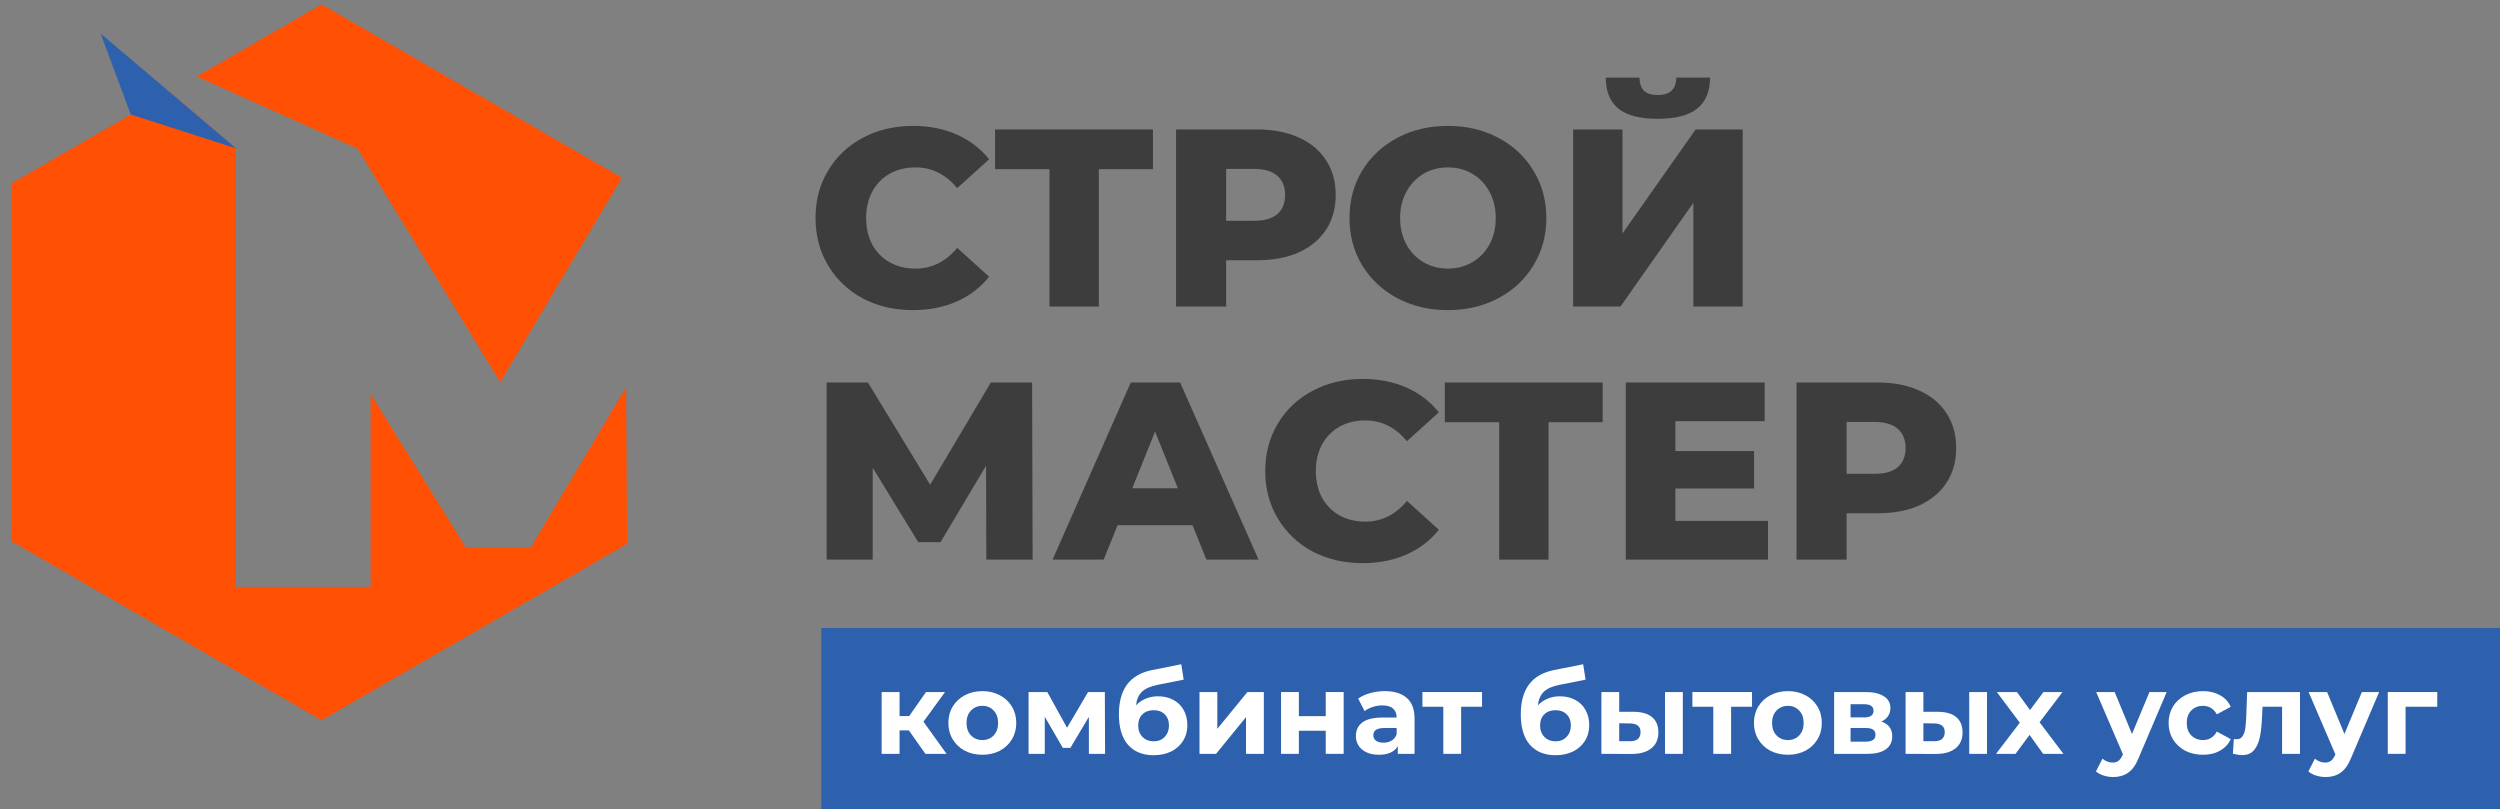 <svg width="207" height="67" viewBox="0 0 207 67" fill="none" xmlns="http://www.w3.org/2000/svg">
<rect x="0" y="0" width="207" height="67" fill="#808080" stroke="none"/>
<path d="M75.591 25.677C74.055 25.677 72.672 25.355 71.443 24.713C70.228 24.056 69.271 23.149 68.573 21.989C67.875 20.83 67.525 19.517 67.525 18.051C67.525 16.584 67.875 15.271 68.573 14.112C69.271 12.953 70.228 12.052 71.443 11.409C72.672 10.753 74.055 10.425 75.591 10.425C76.932 10.425 78.141 10.662 79.216 11.137C80.291 11.612 81.185 12.296 81.898 13.19L79.258 15.578C78.308 14.433 77.156 13.86 75.801 13.86C75.005 13.86 74.293 14.035 73.664 14.384C73.049 14.733 72.568 15.229 72.218 15.872C71.883 16.5 71.716 17.227 71.716 18.051C71.716 18.875 71.883 19.608 72.218 20.25C72.568 20.879 73.049 21.368 73.664 21.717C74.293 22.066 75.005 22.241 75.801 22.241C77.156 22.241 78.308 21.668 79.258 20.523L81.898 22.911C81.185 23.805 80.291 24.489 79.216 24.964C78.141 25.439 76.932 25.677 75.591 25.677Z" fill="#3D3D3D"/>
<path d="M95.465 14.007H90.982V25.383H86.896V14.007H82.392V10.718H95.465V14.007Z" fill="#3D3D3D"/>
<path d="M104.082 10.718C105.409 10.718 106.561 10.941 107.539 11.388C108.516 11.821 109.271 12.45 109.801 13.274C110.332 14.084 110.597 15.041 110.597 16.144C110.597 17.247 110.332 18.204 109.801 19.014C109.271 19.824 108.516 20.453 107.539 20.9C106.561 21.333 105.409 21.549 104.082 21.549H101.526V25.383H97.377V10.718H104.082ZM103.83 18.281C104.682 18.281 105.325 18.099 105.758 17.736C106.191 17.359 106.407 16.828 106.407 16.144C106.407 15.46 106.191 14.929 105.758 14.552C105.325 14.175 104.682 13.986 103.83 13.986H101.526V18.281H103.83Z" fill="#3D3D3D"/>
<path d="M119.889 25.677C118.338 25.677 116.941 25.349 115.698 24.692C114.469 24.036 113.499 23.128 112.786 21.968C112.088 20.809 111.739 19.503 111.739 18.051C111.739 16.598 112.088 15.292 112.786 14.133C113.499 12.973 114.469 12.066 115.698 11.409C116.941 10.753 118.338 10.425 119.889 10.425C121.439 10.425 122.829 10.753 124.058 11.409C125.301 12.066 126.272 12.973 126.97 14.133C127.682 15.292 128.038 16.598 128.038 18.051C128.038 19.503 127.682 20.809 126.97 21.968C126.272 23.128 125.301 24.036 124.058 24.692C122.829 25.349 121.439 25.677 119.889 25.677ZM119.889 22.241C120.629 22.241 121.299 22.066 121.9 21.717C122.5 21.368 122.975 20.879 123.324 20.25C123.674 19.608 123.848 18.875 123.848 18.051C123.848 17.227 123.674 16.5 123.324 15.872C122.975 15.229 122.5 14.733 121.9 14.384C121.299 14.035 120.629 13.86 119.889 13.86C119.148 13.86 118.478 14.035 117.877 14.384C117.277 14.733 116.802 15.229 116.453 15.872C116.103 16.5 115.929 17.227 115.929 18.051C115.929 18.875 116.103 19.608 116.453 20.25C116.802 20.879 117.277 21.368 117.877 21.717C118.478 22.066 119.148 22.241 119.889 22.241Z" fill="#3D3D3D"/>
<path d="M130.256 10.718H134.342V19.329L140.397 10.718H144.294V25.383H140.208V16.794L134.174 25.383H130.256V10.718ZM137.254 9.838C135.774 9.838 134.684 9.552 133.986 8.979C133.301 8.406 132.959 7.554 132.959 6.423H135.746C135.76 6.912 135.885 7.275 136.123 7.512C136.36 7.75 136.737 7.868 137.254 7.868C137.771 7.868 138.155 7.75 138.406 7.512C138.658 7.275 138.79 6.912 138.804 6.423H141.591C141.591 7.554 141.242 8.406 140.543 8.979C139.845 9.552 138.749 9.838 137.254 9.838Z" fill="#3D3D3D"/>
<path d="M81.667 46.334L81.646 38.562L77.875 44.889H76.031L72.26 38.729V46.334H68.447V31.669H71.862L77.016 40.133L82.044 31.669H85.459L85.501 46.334H81.667Z" fill="#3D3D3D"/>
<path d="M98.74 43.485H92.538L91.386 46.334H87.154L93.628 31.669H97.713L104.208 46.334H99.892L98.74 43.485ZM97.525 40.426L95.639 35.733L93.754 40.426H97.525Z" fill="#3D3D3D"/>
<path d="M112.828 46.628C111.292 46.628 109.909 46.306 108.68 45.664C107.465 45.007 106.508 44.099 105.81 42.94C105.112 41.781 104.762 40.468 104.762 39.002C104.762 37.535 105.112 36.222 105.81 35.063C106.508 33.903 107.465 33.002 108.68 32.36C109.909 31.704 111.292 31.375 112.828 31.375C114.169 31.375 115.377 31.613 116.453 32.088C117.528 32.563 118.422 33.247 119.135 34.141L116.495 36.529C115.545 35.384 114.393 34.811 113.038 34.811C112.242 34.811 111.529 34.986 110.901 35.335C110.286 35.684 109.805 36.18 109.455 36.823C109.12 37.451 108.952 38.177 108.952 39.002C108.952 39.826 109.12 40.559 109.455 41.201C109.805 41.83 110.286 42.319 110.901 42.668C111.529 43.017 112.242 43.192 113.038 43.192C114.393 43.192 115.545 42.619 116.495 41.474L119.135 43.862C118.422 44.756 117.528 45.44 116.453 45.915C115.377 46.39 114.169 46.628 112.828 46.628Z" fill="#3D3D3D"/>
<path d="M132.702 34.958H128.219V46.334H124.133V34.958H119.629V31.669H132.702V34.958Z" fill="#3D3D3D"/>
<path d="M146.389 43.129V46.334H134.614V31.669H146.116V34.874H138.721V37.346H145.236V40.447H138.721V43.129H146.389Z" fill="#3D3D3D"/>
<path d="M155.456 31.669C156.783 31.669 157.936 31.892 158.913 32.339C159.891 32.772 160.645 33.401 161.176 34.225C161.707 35.035 161.972 35.992 161.972 37.095C161.972 38.198 161.707 39.155 161.176 39.965C160.645 40.775 159.891 41.404 158.913 41.851C157.936 42.284 156.783 42.5 155.456 42.5H152.9V46.334H148.752V31.669H155.456ZM155.205 39.232C156.057 39.232 156.7 39.05 157.132 38.687C157.565 38.31 157.782 37.779 157.782 37.095C157.782 36.411 157.565 35.88 157.132 35.503C156.7 35.126 156.057 34.937 155.205 34.937H152.9V39.232H155.205Z" fill="#3D3D3D"/>
<path d="M26.621 0.363L51.489 14.72L41.42 31.638L29.598 12.296H29.585L16.285 6.331L26.621 0.363Z" fill="#FF5004"/>
<path d="M14.047 7.623L0.955 15.181V44.818L26.621 59.637L51.924 45.028L51.843 32.053L43.961 45.327H38.569L30.687 32.623V48.594H19.538V12.296H19.555L14.047 7.623Z" fill="#FF5004"/>
<path d="M19.536 12.28L8.328 2.773L10.832 9.482L19.536 12.28Z" fill="#2E61AD"/>
<rect x="68" y="52" width="139" height="15" fill="#2E61AD"/>
<path d="M75.254 60.478H74.484V62.418H73V57.301H74.484V59.289H75.282L76.671 57.301H78.249L76.462 59.755L78.373 62.418H76.623L75.254 60.478Z" fill="white"/>
<path d="M81.34 62.494C80.801 62.494 80.316 62.383 79.885 62.161C79.46 61.933 79.128 61.619 78.887 61.22C78.646 60.82 78.525 60.367 78.525 59.86C78.525 59.352 78.646 58.899 78.887 58.5C79.128 58.1 79.46 57.79 79.885 57.568C80.316 57.34 80.801 57.225 81.34 57.225C81.879 57.225 82.361 57.34 82.786 57.568C83.211 57.79 83.543 58.1 83.784 58.5C84.025 58.899 84.146 59.352 84.146 59.86C84.146 60.367 84.025 60.82 83.784 61.22C83.543 61.619 83.211 61.933 82.786 62.161C82.361 62.383 81.879 62.494 81.34 62.494ZM81.34 61.277C81.721 61.277 82.031 61.15 82.272 60.896C82.519 60.636 82.643 60.291 82.643 59.86C82.643 59.428 82.519 59.086 82.272 58.833C82.031 58.573 81.721 58.443 81.34 58.443C80.96 58.443 80.646 58.573 80.399 58.833C80.151 59.086 80.028 59.428 80.028 59.86C80.028 60.291 80.151 60.636 80.399 60.896C80.646 61.15 80.96 61.277 81.34 61.277Z" fill="white"/>
<path d="M90.159 62.418V59.356L88.628 61.923H88L86.507 59.346V62.418H85.166V57.301H86.716L88.352 60.259L90.092 57.301H91.481L91.5 62.418H90.159Z" fill="white"/>
<path d="M95.879 57.653C96.367 57.653 96.795 57.755 97.162 57.958C97.53 58.154 97.812 58.433 98.009 58.794C98.212 59.156 98.313 59.574 98.313 60.05C98.313 60.538 98.193 60.972 97.952 61.353C97.717 61.727 97.388 62.018 96.963 62.228C96.538 62.431 96.056 62.532 95.517 62.532C94.623 62.532 93.919 62.247 93.406 61.676C92.899 61.099 92.645 60.256 92.645 59.146C92.645 58.119 92.867 57.301 93.311 56.693C93.761 56.078 94.449 55.675 95.374 55.485L97.809 55L98.009 56.274L95.859 56.702C95.276 56.816 94.842 57.007 94.557 57.273C94.278 57.539 94.113 57.916 94.062 58.405C94.284 58.164 94.55 57.98 94.861 57.853C95.172 57.72 95.511 57.653 95.879 57.653ZM95.527 61.381C95.907 61.381 96.211 61.258 96.44 61.01C96.674 60.763 96.791 60.449 96.791 60.069C96.791 59.682 96.674 59.375 96.44 59.146C96.211 58.918 95.907 58.804 95.527 58.804C95.14 58.804 94.829 58.918 94.595 59.146C94.36 59.375 94.243 59.682 94.243 60.069C94.243 60.456 94.363 60.773 94.604 61.02C94.845 61.261 95.153 61.381 95.527 61.381Z" fill="white"/>
<path d="M99.32 57.301H100.794V60.345L103.285 57.301H104.645V62.418H103.171V59.375L100.689 62.418H99.32V57.301Z" fill="white"/>
<path d="M106.071 57.301H107.546V59.298H109.771V57.301H111.254V62.418H109.771V60.506H107.546V62.418H106.071V57.301Z" fill="white"/>
<path d="M114.662 57.225C115.455 57.225 116.063 57.416 116.488 57.796C116.913 58.17 117.125 58.737 117.125 59.498V62.418H115.737V61.781C115.458 62.256 114.938 62.494 114.177 62.494C113.784 62.494 113.442 62.427 113.15 62.294C112.865 62.161 112.646 61.977 112.494 61.743C112.342 61.508 112.266 61.242 112.266 60.944C112.266 60.468 112.443 60.094 112.798 59.822C113.16 59.549 113.714 59.413 114.463 59.413H115.642C115.642 59.089 115.544 58.842 115.347 58.671C115.15 58.493 114.856 58.405 114.463 58.405C114.19 58.405 113.92 58.449 113.654 58.538C113.394 58.62 113.172 58.734 112.988 58.88L112.456 57.843C112.735 57.647 113.068 57.495 113.454 57.387C113.848 57.279 114.25 57.225 114.662 57.225ZM114.548 61.495C114.802 61.495 115.027 61.438 115.223 61.324C115.42 61.204 115.559 61.029 115.642 60.801V60.278H114.624C114.016 60.278 113.711 60.478 113.711 60.877C113.711 61.067 113.784 61.22 113.93 61.334C114.082 61.441 114.288 61.495 114.548 61.495Z" fill="white"/>
<path d="M122.713 58.519H120.982V62.418H119.508V58.519H117.777V57.301H122.713V58.519Z" fill="white"/>
<path d="M129.154 57.653C129.643 57.653 130.07 57.755 130.438 57.958C130.806 58.154 131.088 58.433 131.285 58.794C131.487 59.156 131.589 59.574 131.589 60.05C131.589 60.538 131.468 60.972 131.228 61.353C130.993 61.727 130.663 62.018 130.238 62.228C129.814 62.431 129.332 62.532 128.793 62.532C127.899 62.532 127.195 62.247 126.682 61.676C126.175 61.099 125.921 60.256 125.921 59.146C125.921 58.119 126.143 57.301 126.587 56.693C127.037 56.078 127.725 55.675 128.65 55.485L131.085 55L131.285 56.274L129.135 56.702C128.552 56.816 128.118 57.007 127.832 57.273C127.553 57.539 127.389 57.916 127.338 58.405C127.56 58.164 127.826 57.98 128.137 57.853C128.447 57.72 128.787 57.653 129.154 57.653ZM128.802 61.381C129.183 61.381 129.487 61.258 129.715 61.01C129.95 60.763 130.067 60.449 130.067 60.069C130.067 59.682 129.95 59.375 129.715 59.146C129.487 58.918 129.183 58.804 128.802 58.804C128.416 58.804 128.105 58.918 127.87 59.146C127.636 59.375 127.519 59.682 127.519 60.069C127.519 60.456 127.639 60.773 127.88 61.02C128.121 61.261 128.428 61.381 128.802 61.381Z" fill="white"/>
<path d="M135.287 58.937C135.953 58.944 136.457 59.093 136.799 59.384C137.141 59.676 137.313 60.094 137.313 60.639C137.313 61.21 137.119 61.651 136.732 61.961C136.346 62.272 135.797 62.427 135.087 62.427L132.596 62.418V57.301H134.07V58.937H135.287ZM137.864 57.301H139.338V62.418H137.864V57.301ZM134.954 61.372C135.239 61.378 135.458 61.318 135.61 61.191C135.762 61.064 135.838 60.874 135.838 60.62C135.838 60.373 135.762 60.193 135.61 60.078C135.464 59.964 135.246 59.904 134.954 59.898L134.07 59.888V61.372H134.954Z" fill="white"/>
<path d="M145.067 58.519H143.336V62.418H141.862V58.519H140.131V57.301H145.067V58.519Z" fill="white"/>
<path d="M148.041 62.494C147.502 62.494 147.017 62.383 146.585 62.161C146.161 61.933 145.828 61.619 145.587 61.22C145.346 60.82 145.226 60.367 145.226 59.86C145.226 59.352 145.346 58.899 145.587 58.5C145.828 58.1 146.161 57.79 146.585 57.568C147.017 57.34 147.502 57.225 148.041 57.225C148.579 57.225 149.061 57.34 149.486 57.568C149.911 57.79 150.244 58.1 150.485 58.5C150.726 58.899 150.846 59.352 150.846 59.86C150.846 60.367 150.726 60.82 150.485 61.22C150.244 61.619 149.911 61.933 149.486 62.161C149.061 62.383 148.579 62.494 148.041 62.494ZM148.041 61.277C148.421 61.277 148.732 61.15 148.972 60.896C149.22 60.636 149.343 60.291 149.343 59.86C149.343 59.428 149.22 59.086 148.972 58.833C148.732 58.573 148.421 58.443 148.041 58.443C147.66 58.443 147.346 58.573 147.099 58.833C146.852 59.086 146.728 59.428 146.728 59.86C146.728 60.291 146.852 60.636 147.099 60.896C147.346 61.15 147.66 61.277 148.041 61.277Z" fill="white"/>
<path d="M155.775 59.745C156.377 59.948 156.678 60.354 156.678 60.963C156.678 61.426 156.504 61.784 156.155 62.037C155.807 62.291 155.287 62.418 154.596 62.418H151.866V57.301H154.482C155.122 57.301 155.623 57.419 155.984 57.653C156.346 57.882 156.526 58.205 156.526 58.623C156.526 58.877 156.46 59.102 156.327 59.298C156.2 59.489 156.016 59.638 155.775 59.745ZM153.226 59.403H154.348C154.868 59.403 155.128 59.219 155.128 58.852C155.128 58.49 154.868 58.309 154.348 58.309H153.226V59.403ZM154.472 61.41C155.017 61.41 155.29 61.223 155.29 60.849C155.29 60.652 155.227 60.51 155.1 60.421C154.973 60.326 154.773 60.278 154.501 60.278H153.226V61.41H154.472Z" fill="white"/>
<path d="M160.474 58.937C161.139 58.944 161.643 59.093 161.986 59.384C162.328 59.676 162.499 60.094 162.499 60.639C162.499 61.21 162.306 61.651 161.919 61.961C161.532 62.272 160.984 62.427 160.274 62.427L157.782 62.418V57.301H159.256V58.937H160.474ZM163.051 57.301H164.525V62.418H163.051V57.301ZM160.141 61.372C160.426 61.378 160.645 61.318 160.797 61.191C160.949 61.064 161.025 60.874 161.025 60.62C161.025 60.373 160.949 60.193 160.797 60.078C160.651 59.964 160.432 59.904 160.141 59.898L159.256 59.888V61.372H160.141Z" fill="white"/>
<path d="M169.169 62.418L168.047 60.849L166.887 62.418H165.27L167.239 59.841L165.337 57.301H167.001L168.085 58.794L169.198 57.301H170.777L168.875 59.803L170.853 62.418H169.169Z" fill="white"/>
<path d="M179.402 57.301L177.091 62.732C176.857 63.321 176.565 63.736 176.216 63.977C175.874 64.218 175.459 64.339 174.97 64.339C174.704 64.339 174.441 64.298 174.181 64.215C173.921 64.133 173.709 64.019 173.544 63.873L174.086 62.817C174.2 62.919 174.33 62.998 174.476 63.055C174.628 63.112 174.777 63.141 174.923 63.141C175.126 63.141 175.291 63.09 175.417 62.988C175.544 62.893 175.658 62.732 175.76 62.503L175.779 62.456L173.563 57.301H175.094L176.53 60.773L177.976 57.301H179.402Z" fill="white"/>
<path d="M182.413 62.494C181.868 62.494 181.377 62.383 180.939 62.161C180.508 61.933 180.169 61.619 179.921 61.22C179.681 60.82 179.56 60.367 179.56 59.86C179.56 59.352 179.681 58.899 179.921 58.5C180.169 58.1 180.508 57.79 180.939 57.568C181.377 57.34 181.868 57.225 182.413 57.225C182.952 57.225 183.421 57.34 183.821 57.568C184.226 57.79 184.521 58.11 184.705 58.528L183.554 59.146C183.288 58.677 182.904 58.443 182.404 58.443C182.017 58.443 181.697 58.569 181.443 58.823C181.189 59.077 181.063 59.422 181.063 59.86C181.063 60.297 181.189 60.643 181.443 60.896C181.697 61.15 182.017 61.277 182.404 61.277C182.911 61.277 183.294 61.042 183.554 60.573L184.705 61.2C184.521 61.606 184.226 61.923 183.821 62.151C183.421 62.38 182.952 62.494 182.413 62.494Z" fill="white"/>
<path d="M190.439 57.301V62.418H188.956V58.519H187.339L187.292 59.422C187.266 60.094 187.203 60.652 187.101 61.096C187 61.54 186.835 61.888 186.607 62.142C186.379 62.396 186.062 62.522 185.656 62.522C185.44 62.522 185.184 62.484 184.886 62.408L184.962 61.191C185.063 61.204 185.136 61.21 185.18 61.21C185.402 61.21 185.567 61.131 185.675 60.972C185.789 60.807 185.865 60.601 185.903 60.354C185.941 60.1 185.97 59.768 185.989 59.356L186.065 57.301H190.439Z" fill="white"/>
<path d="M196.992 57.301L194.681 62.732C194.446 63.321 194.155 63.736 193.806 63.977C193.464 64.218 193.048 64.339 192.56 64.339C192.294 64.339 192.031 64.298 191.771 64.215C191.511 64.133 191.299 64.019 191.134 63.873L191.676 62.817C191.79 62.919 191.92 62.998 192.066 63.055C192.218 63.112 192.367 63.141 192.513 63.141C192.716 63.141 192.88 63.09 193.007 62.988C193.134 62.893 193.248 62.732 193.35 62.503L193.369 62.456L191.153 57.301H192.684L194.12 60.773L195.565 57.301H196.992Z" fill="white"/>
<path d="M201.806 58.519H199.182V62.418H197.708V57.301H201.806V58.519Z" fill="white"/>
</svg>
